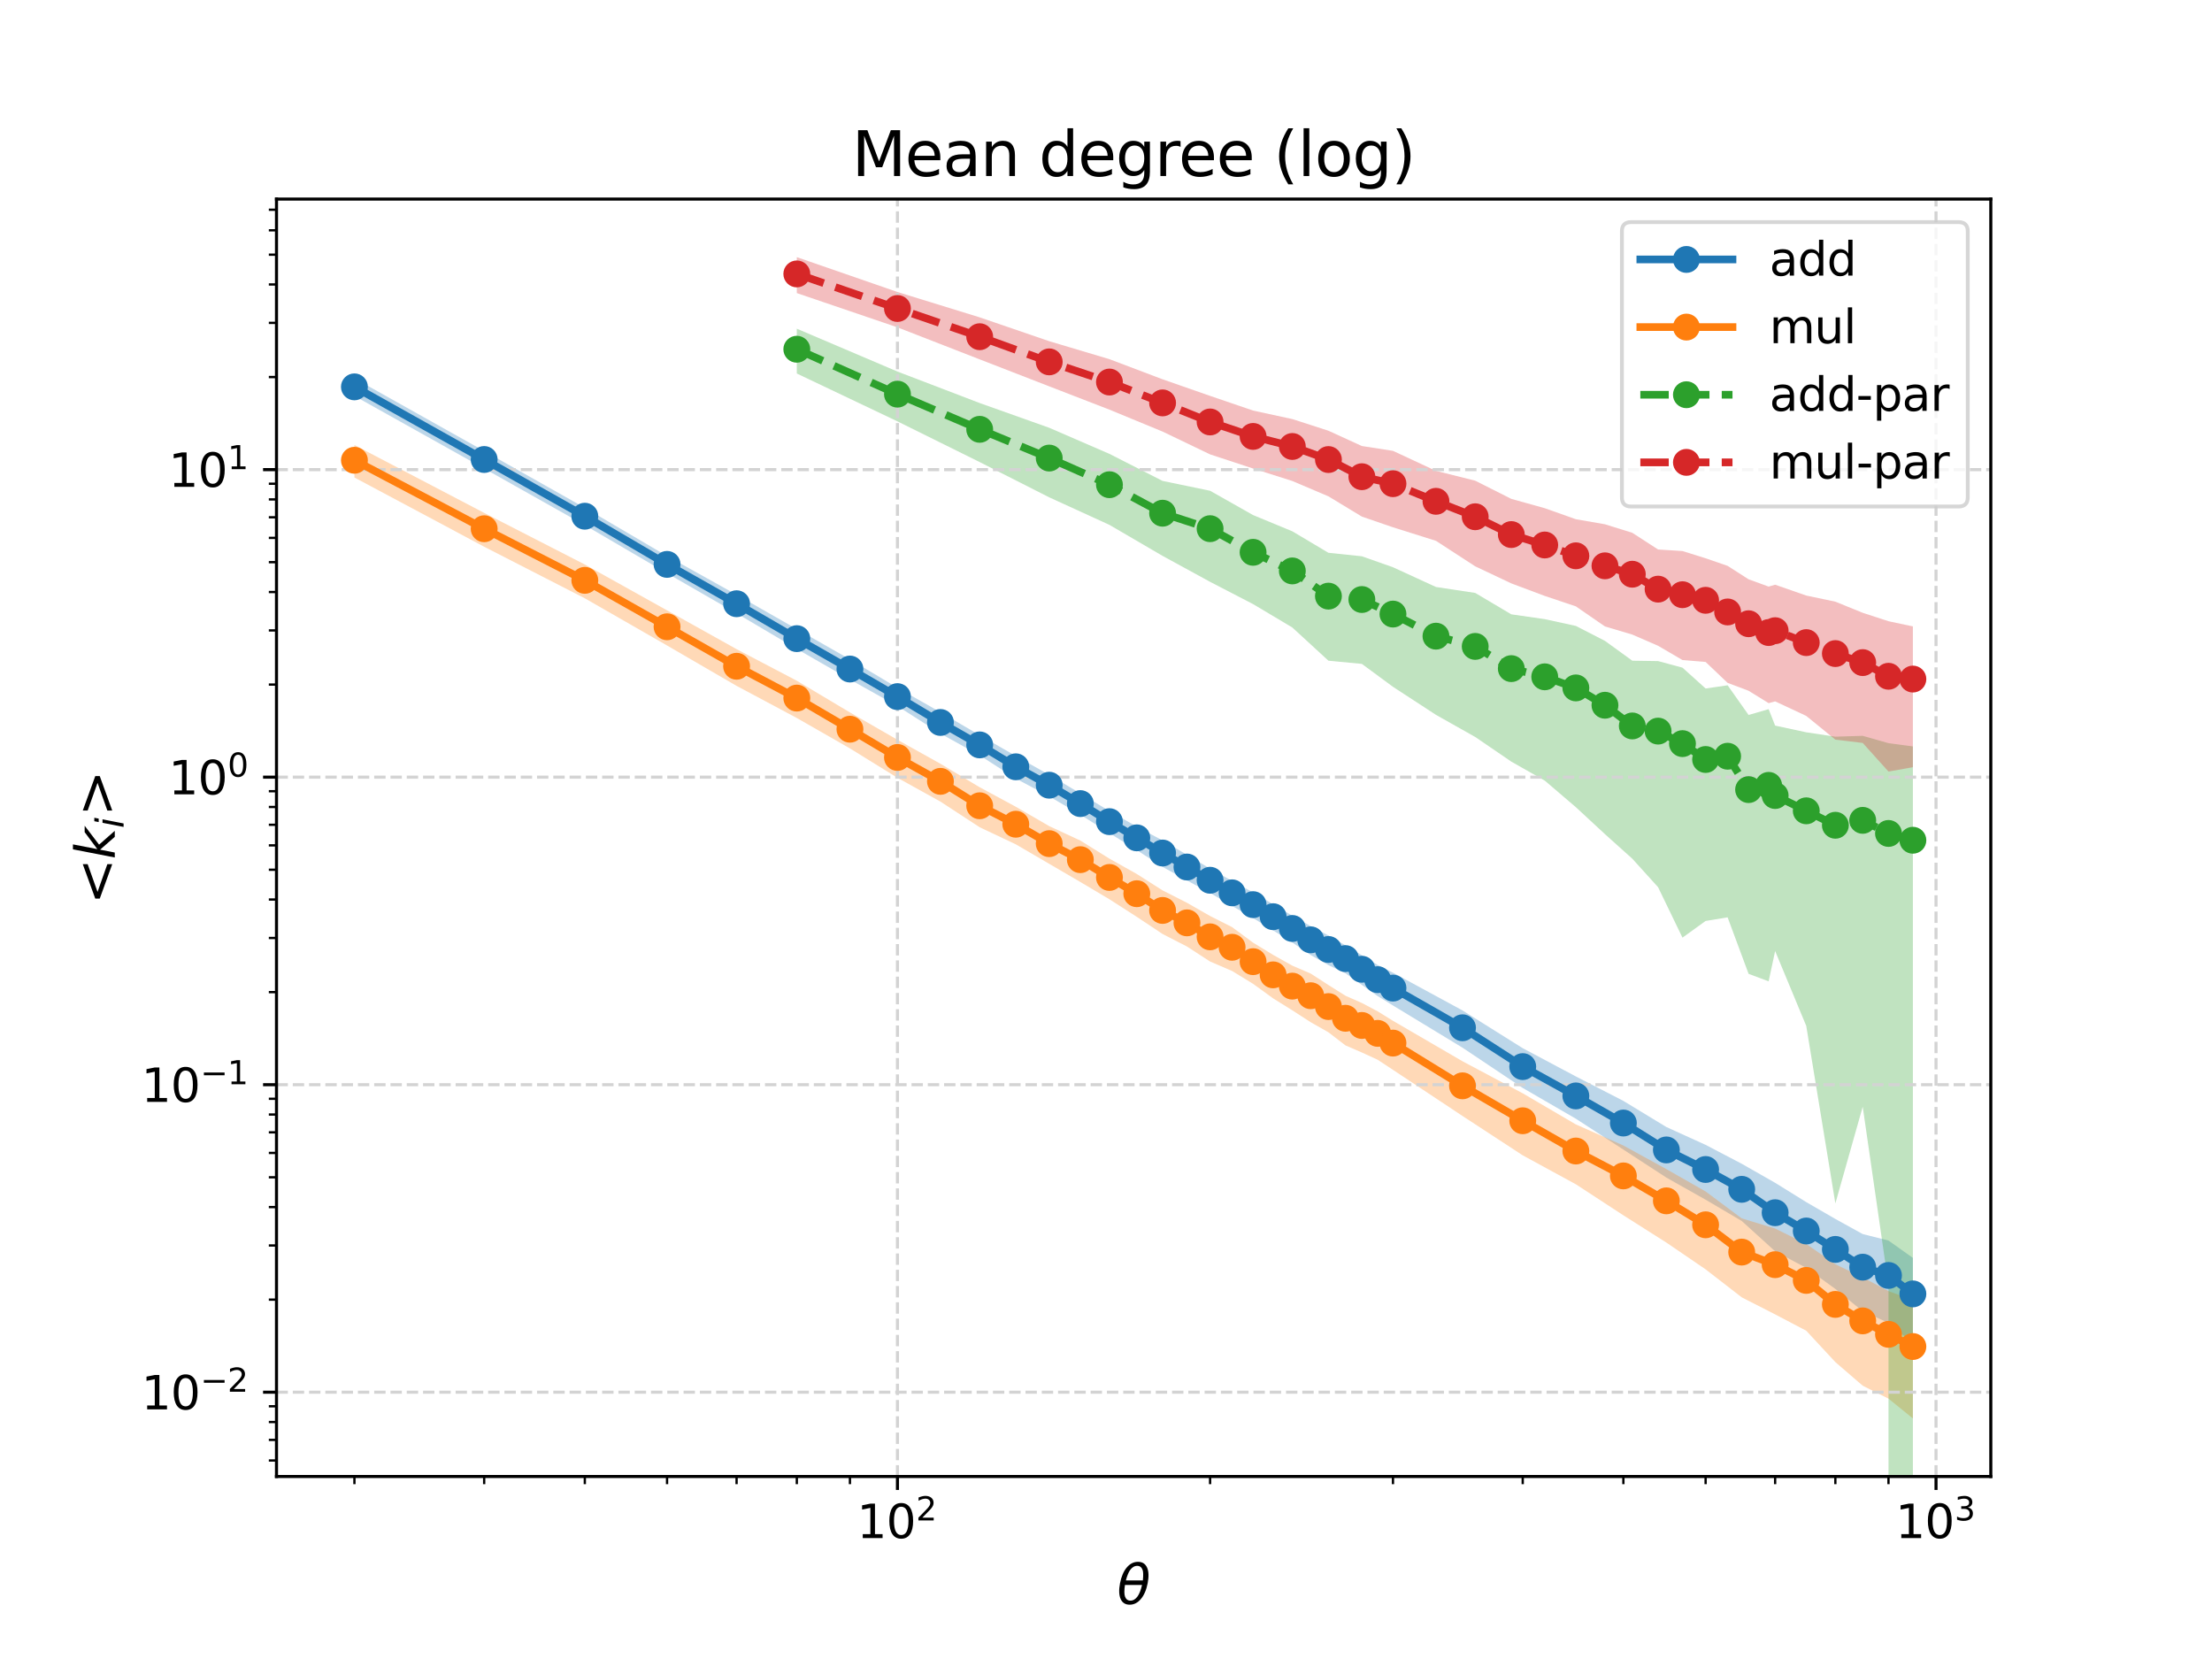 <?xml version="1.0" encoding="utf-8" standalone="no"?>
<!DOCTYPE svg PUBLIC "-//W3C//DTD SVG 1.1//EN"
  "http://www.w3.org/Graphics/SVG/1.1/DTD/svg11.dtd">
<svg xmlns:xlink="http://www.w3.org/1999/xlink" width="576pt" height="432pt" viewBox="0 0 576 432" xmlns="http://www.w3.org/2000/svg" version="1.1">
 <defs>
  <style type="text/css">*{stroke-linejoin: round; stroke-linecap: butt}</style>
 </defs>
 <g id="figure_1">
  <g id="patch_1">
   <path d="M 0 432 
L 576 432 
L 576 0 
L 0 0 
z
" style="fill: #ffffff"/>
  </g>
  <g id="axes_1">
   <g id="patch_2">
    <path d="M 72 384.48 
L 518.4 384.48 
L 518.4 51.84 
L 72 51.84 
z
" style="fill: #ffffff"/>
   </g>
   <g id="PolyCollection_1">
    <path d="M 92.291 98.519 
L 92.291 103.106 
L 126.079 122.003 
L 152.287 136.756 
L 173.701 149.278 
L 191.805 159.708 
L 207.489 168.981 
L 221.322 176.936 
L 233.697 183.86 
L 244.891 191.014 
L 255.11 196.693 
L 264.511 202.738 
L 273.215 207.372 
L 281.318 212.127 
L 288.898 216.942 
L 296.018 221.364 
L 302.732 225.726 
L 309.082 229.271 
L 315.106 232.514 
L 320.837 235.908 
L 326.3 239.062 
L 331.521 242.273 
L 336.52 245.428 
L 341.314 248.7 
L 345.921 251.318 
L 350.353 253.44 
L 354.625 256.47 
L 358.746 259.385 
L 362.728 261.825 
L 380.833 272.817 
L 396.516 283.299 
L 410.349 291.312 
L 422.724 299.347 
L 433.918 306.641 
L 444.137 312.399 
L 453.538 317.936 
L 462.242 325.834 
L 470.345 330.159 
L 477.925 335.634 
L 485.046 341.457 
L 491.759 344.464 
L 498.109 349.803 
L 498.109 327.553 
L 498.109 327.553 
L 491.759 323.034 
L 485.046 321.346 
L 477.925 317.413 
L 470.345 313.027 
L 462.242 308.001 
L 453.538 303.039 
L 444.137 298.12 
L 433.918 293.474 
L 422.724 286.671 
L 410.349 280.303 
L 396.516 272.948 
L 380.833 263.116 
L 362.728 253.285 
L 358.746 251.284 
L 354.625 248.74 
L 350.353 246.171 
L 345.921 243.592 
L 341.314 241.166 
L 336.52 238.46 
L 331.521 235.466 
L 326.3 232.389 
L 320.837 229.382 
L 315.106 226.204 
L 309.082 222.589 
L 302.732 218.86 
L 296.018 215.249 
L 288.898 211.21 
L 281.318 206.597 
L 273.215 201.781 
L 264.511 196.854 
L 255.11 191.444 
L 244.891 185.462 
L 233.697 179.102 
L 221.322 171.692 
L 207.489 163.817 
L 191.805 154.873 
L 173.701 144.796 
L 152.287 132.233 
L 126.079 117.449 
L 92.291 98.519 
z
" clip-path="url(#p95dd7c901a)" style="fill: #1f77b4; fill-opacity: 0.3"/>
   </g>
   <g id="PolyCollection_2">
    <path d="M 92.291 115.878 
L 92.291 124.345 
L 126.079 142.369 
L 152.287 155.797 
L 173.701 168.087 
L 191.805 178.603 
L 207.489 186.969 
L 221.322 194.884 
L 233.697 202.538 
L 244.891 208.739 
L 255.11 215.417 
L 264.511 219.862 
L 273.215 224.94 
L 281.318 229.668 
L 288.898 234.175 
L 296.018 238.743 
L 302.732 243.212 
L 309.082 246.47 
L 315.106 250.379 
L 320.837 252.845 
L 326.3 256.188 
L 331.521 259.973 
L 336.52 263.091 
L 341.314 266.189 
L 345.921 268.807 
L 350.353 272.218 
L 354.625 274.068 
L 358.746 275.96 
L 362.728 278.584 
L 380.833 290.598 
L 396.516 300.849 
L 410.349 308.385 
L 422.724 316.465 
L 433.918 323.564 
L 444.137 330.534 
L 453.538 337.821 
L 462.242 342.264 
L 470.345 346.522 
L 477.925 354.691 
L 485.046 360.833 
L 491.759 364.205 
L 498.109 369.36 
L 498.109 338.526 
L 498.109 338.526 
L 491.759 336.198 
L 485.046 332.641 
L 477.925 329.207 
L 470.345 323.917 
L 462.242 319.907 
L 453.538 317.261 
L 444.137 310.254 
L 433.918 304.433 
L 422.724 298.289 
L 410.349 292.793 
L 396.516 284.697 
L 380.833 276.35 
L 362.728 265.817 
L 358.746 263.353 
L 354.625 261.174 
L 350.353 259.286 
L 345.921 256.497 
L 341.314 253.52 
L 336.52 251.454 
L 331.521 248.651 
L 326.3 245.467 
L 320.837 241.424 
L 315.106 238.527 
L 309.082 235.081 
L 302.732 231.858 
L 296.018 227.586 
L 288.898 223.594 
L 281.318 218.878 
L 273.215 215.118 
L 264.511 210.075 
L 255.11 204.999 
L 244.891 198.881 
L 233.697 192.64 
L 221.322 185.517 
L 207.489 177.263 
L 191.805 169.036 
L 173.701 158.939 
L 152.287 146.997 
L 126.079 133.558 
L 92.291 115.878 
z
" clip-path="url(#p95dd7c901a)" style="fill: #ff7f0e; fill-opacity: 0.3"/>
   </g>
   <g id="PolyCollection_3">
    <path d="M 207.489 85.592 
L 207.489 97.263 
L 233.697 109.724 
L 255.11 120.325 
L 273.215 129.504 
L 288.898 136.678 
L 302.732 144.751 
L 315.106 151.509 
L 326.3 157.309 
L 336.52 163.401 
L 345.921 172.045 
L 354.625 172.875 
L 362.728 178.847 
L 373.922 186.144 
L 384.141 191.904 
L 393.542 198.325 
L 402.246 203.265 
L 410.349 210.188 
L 417.929 217.212 
L 425.05 223.606 
L 431.763 231.025 
L 438.113 244.161 
L 444.137 239.812 
L 449.868 238.874 
L 455.331 253.587 
L 460.552 255.54 
L 462.242 247.647 
L 470.345 267.149 
L 477.925 313.37 
L 485.046 288.19 
L 491.759 334.583 
L 498.109 80284.048 
L 498.109 194.364 
L 498.109 194.364 
L 491.759 193.517 
L 485.046 191.608 
L 477.925 191.829 
L 470.345 190.689 
L 462.242 188.947 
L 460.552 184.66 
L 455.331 186.178 
L 449.868 178.45 
L 444.137 179.284 
L 438.113 173.856 
L 431.763 172.145 
L 425.05 172.045 
L 417.929 166.885 
L 410.349 162.989 
L 402.246 161.222 
L 393.542 159.971 
L 384.141 154.397 
L 373.922 152.851 
L 362.728 147.708 
L 354.625 144.853 
L 345.921 143.946 
L 336.52 138.35 
L 326.3 134.125 
L 315.106 127.792 
L 302.732 125.23 
L 288.898 118.187 
L 273.215 111.39 
L 255.11 104.951 
L 233.697 96.752 
L 207.489 85.592 
z
" clip-path="url(#p95dd7c901a)" style="fill: #2ca02c; fill-opacity: 0.3"/>
   </g>
   <g id="PolyCollection_4">
    <path d="M 207.489 66.96 
L 207.489 76.319 
L 233.697 85.24 
L 255.11 93.578 
L 273.215 100.604 
L 288.898 106.673 
L 302.732 112.382 
L 315.106 118.321 
L 326.3 122.003 
L 336.52 125.251 
L 345.921 129.246 
L 354.625 134.521 
L 362.728 137.305 
L 373.922 140.831 
L 384.141 147.47 
L 393.542 151.915 
L 402.246 155.18 
L 410.349 157.895 
L 417.929 163.128 
L 425.05 165.244 
L 431.763 168.161 
L 438.113 171.877 
L 444.137 172.374 
L 449.868 177.818 
L 455.331 179.876 
L 460.552 183.101 
L 462.242 182.635 
L 470.345 186.425 
L 477.925 192.599 
L 485.046 193.461 
L 491.759 200.914 
L 498.109 199.777 
L 498.109 163.119 
L 498.109 163.119 
L 491.759 161.764 
L 485.046 159.571 
L 477.925 156.673 
L 470.345 155.079 
L 462.242 152.256 
L 460.552 152.748 
L 455.331 150.85 
L 449.868 147.351 
L 444.137 145.373 
L 438.113 143.487 
L 431.763 143.088 
L 425.05 138.74 
L 417.929 136.52 
L 410.349 135.205 
L 402.246 132.333 
L 393.542 129.908 
L 384.141 125.17 
L 373.922 122.611 
L 362.728 117.403 
L 354.625 116.143 
L 345.921 112.162 
L 336.52 109.124 
L 326.3 106.91 
L 315.106 103.088 
L 302.732 98.768 
L 288.898 93.527 
L 273.215 88.847 
L 255.11 82.637 
L 233.697 76.033 
L 207.489 66.96 
z
" clip-path="url(#p95dd7c901a)" style="fill: #d62728; fill-opacity: 0.3"/>
   </g>
   <g id="matplotlib.axis_1">
    <g id="xtick_1">
     <g id="line2d_1">
      <path d="M 233.697 384.48 
L 233.697 51.84 
" clip-path="url(#p95dd7c901a)" style="fill: none; stroke-dasharray: 2.96,1.28; stroke-dashoffset: 0; stroke: #d3d3d3; stroke-width: 0.8"/>
     </g>
     <g id="line2d_2">
      <defs>
       <path id="mcdf64cf38f" d="M 0 0 
L 0 3.5 
" style="stroke: #000000; stroke-width: 0.8"/>
      </defs>
      <g>
       <use xlink:href="#mcdf64cf38f" x="233.697" y="384.48" style="stroke: #000000; stroke-width: 0.8"/>
      </g>
     </g>
     <g id="text_1">
      <!-- $\mathdefault{10^{2}}$ -->
      <g transform="translate(223.137 400.598) scale(0.12 -0.12)">
       <defs>
        <path id="DejaVuSans-31" d="M 794 531 
L 1825 531 
L 1825 4091 
L 703 3866 
L 703 4441 
L 1819 4666 
L 2450 4666 
L 2450 531 
L 3481 531 
L 3481 0 
L 794 0 
L 794 531 
z
" transform="scale(0.016)"/>
        <path id="DejaVuSans-30" d="M 2034 4250 
Q 1547 4250 1301 3770 
Q 1056 3291 1056 2328 
Q 1056 1369 1301 889 
Q 1547 409 2034 409 
Q 2525 409 2770 889 
Q 3016 1369 3016 2328 
Q 3016 3291 2770 3770 
Q 2525 4250 2034 4250 
z
M 2034 4750 
Q 2819 4750 3233 4129 
Q 3647 3509 3647 2328 
Q 3647 1150 3233 529 
Q 2819 -91 2034 -91 
Q 1250 -91 836 529 
Q 422 1150 422 2328 
Q 422 3509 836 4129 
Q 1250 4750 2034 4750 
z
" transform="scale(0.016)"/>
        <path id="DejaVuSans-32" d="M 1228 531 
L 3431 531 
L 3431 0 
L 469 0 
L 469 531 
Q 828 903 1448 1529 
Q 2069 2156 2228 2338 
Q 2531 2678 2651 2914 
Q 2772 3150 2772 3378 
Q 2772 3750 2511 3984 
Q 2250 4219 1831 4219 
Q 1534 4219 1204 4116 
Q 875 4013 500 3803 
L 500 4441 
Q 881 4594 1212 4672 
Q 1544 4750 1819 4750 
Q 2544 4750 2975 4387 
Q 3406 4025 3406 3419 
Q 3406 3131 3298 2873 
Q 3191 2616 2906 2266 
Q 2828 2175 2409 1742 
Q 1991 1309 1228 531 
z
" transform="scale(0.016)"/>
       </defs>
       <use xlink:href="#DejaVuSans-31" transform="translate(0 0.766)"/>
       <use xlink:href="#DejaVuSans-30" transform="translate(63.623 0.766)"/>
       <use xlink:href="#DejaVuSans-32" transform="translate(128.203 39.047) scale(0.7)"/>
      </g>
     </g>
    </g>
    <g id="xtick_2">
     <g id="line2d_3">
      <path d="M 504.133 384.48 
L 504.133 51.84 
" clip-path="url(#p95dd7c901a)" style="fill: none; stroke-dasharray: 2.96,1.28; stroke-dashoffset: 0; stroke: #d3d3d3; stroke-width: 0.8"/>
     </g>
     <g id="line2d_4">
      <g>
       <use xlink:href="#mcdf64cf38f" x="504.133" y="384.48" style="stroke: #000000; stroke-width: 0.8"/>
      </g>
     </g>
     <g id="text_2">
      <!-- $\mathdefault{10^{3}}$ -->
      <g transform="translate(493.573 400.598) scale(0.12 -0.12)">
       <defs>
        <path id="DejaVuSans-33" d="M 2597 2516 
Q 3050 2419 3304 2112 
Q 3559 1806 3559 1356 
Q 3559 666 3084 287 
Q 2609 -91 1734 -91 
Q 1441 -91 1130 -33 
Q 819 25 488 141 
L 488 750 
Q 750 597 1062 519 
Q 1375 441 1716 441 
Q 2309 441 2620 675 
Q 2931 909 2931 1356 
Q 2931 1769 2642 2001 
Q 2353 2234 1838 2234 
L 1294 2234 
L 1294 2753 
L 1863 2753 
Q 2328 2753 2575 2939 
Q 2822 3125 2822 3475 
Q 2822 3834 2567 4026 
Q 2313 4219 1838 4219 
Q 1578 4219 1281 4162 
Q 984 4106 628 3988 
L 628 4550 
Q 988 4650 1302 4700 
Q 1616 4750 1894 4750 
Q 2613 4750 3031 4423 
Q 3450 4097 3450 3541 
Q 3450 3153 3228 2886 
Q 3006 2619 2597 2516 
z
" transform="scale(0.016)"/>
       </defs>
       <use xlink:href="#DejaVuSans-31" transform="translate(0 0.766)"/>
       <use xlink:href="#DejaVuSans-30" transform="translate(63.623 0.766)"/>
       <use xlink:href="#DejaVuSans-33" transform="translate(128.203 39.047) scale(0.7)"/>
      </g>
     </g>
    </g>
    <g id="xtick_3">
     <g id="line2d_5">
      <defs>
       <path id="maf47e72aec" d="M 0 0 
L 0 2 
" style="stroke: #000000; stroke-width: 0.6"/>
      </defs>
      <g>
       <use xlink:href="#maf47e72aec" x="92.291" y="384.48" style="stroke: #000000; stroke-width: 0.6"/>
      </g>
     </g>
    </g>
    <g id="xtick_4">
     <g id="line2d_6">
      <g>
       <use xlink:href="#maf47e72aec" x="126.079" y="384.48" style="stroke: #000000; stroke-width: 0.6"/>
      </g>
     </g>
    </g>
    <g id="xtick_5">
     <g id="line2d_7">
      <g>
       <use xlink:href="#maf47e72aec" x="152.287" y="384.48" style="stroke: #000000; stroke-width: 0.6"/>
      </g>
     </g>
    </g>
    <g id="xtick_6">
     <g id="line2d_8">
      <g>
       <use xlink:href="#maf47e72aec" x="173.701" y="384.48" style="stroke: #000000; stroke-width: 0.6"/>
      </g>
     </g>
    </g>
    <g id="xtick_7">
     <g id="line2d_9">
      <g>
       <use xlink:href="#maf47e72aec" x="191.805" y="384.48" style="stroke: #000000; stroke-width: 0.6"/>
      </g>
     </g>
    </g>
    <g id="xtick_8">
     <g id="line2d_10">
      <g>
       <use xlink:href="#maf47e72aec" x="207.489" y="384.48" style="stroke: #000000; stroke-width: 0.6"/>
      </g>
     </g>
    </g>
    <g id="xtick_9">
     <g id="line2d_11">
      <g>
       <use xlink:href="#maf47e72aec" x="221.322" y="384.48" style="stroke: #000000; stroke-width: 0.6"/>
      </g>
     </g>
    </g>
    <g id="xtick_10">
     <g id="line2d_12">
      <g>
       <use xlink:href="#maf47e72aec" x="315.106" y="384.48" style="stroke: #000000; stroke-width: 0.6"/>
      </g>
     </g>
    </g>
    <g id="xtick_11">
     <g id="line2d_13">
      <g>
       <use xlink:href="#maf47e72aec" x="362.728" y="384.48" style="stroke: #000000; stroke-width: 0.6"/>
      </g>
     </g>
    </g>
    <g id="xtick_12">
     <g id="line2d_14">
      <g>
       <use xlink:href="#maf47e72aec" x="396.516" y="384.48" style="stroke: #000000; stroke-width: 0.6"/>
      </g>
     </g>
    </g>
    <g id="xtick_13">
     <g id="line2d_15">
      <g>
       <use xlink:href="#maf47e72aec" x="422.724" y="384.48" style="stroke: #000000; stroke-width: 0.6"/>
      </g>
     </g>
    </g>
    <g id="xtick_14">
     <g id="line2d_16">
      <g>
       <use xlink:href="#maf47e72aec" x="444.137" y="384.48" style="stroke: #000000; stroke-width: 0.6"/>
      </g>
     </g>
    </g>
    <g id="xtick_15">
     <g id="line2d_17">
      <g>
       <use xlink:href="#maf47e72aec" x="462.242" y="384.48" style="stroke: #000000; stroke-width: 0.6"/>
      </g>
     </g>
    </g>
    <g id="xtick_16">
     <g id="line2d_18">
      <g>
       <use xlink:href="#maf47e72aec" x="477.925" y="384.48" style="stroke: #000000; stroke-width: 0.6"/>
      </g>
     </g>
    </g>
    <g id="xtick_17">
     <g id="line2d_19">
      <g>
       <use xlink:href="#maf47e72aec" x="491.759" y="384.48" style="stroke: #000000; stroke-width: 0.6"/>
      </g>
     </g>
    </g>
    <g id="text_3">
     <!-- $\theta$ -->
     <g transform="translate(290.86 417.732) scale(0.14 -0.14)">
      <defs>
       <path id="DejaVuSans-Oblique-3b8" d="M 2913 2219 
L 925 2219 
Q 791 1284 928 888 
Q 1100 400 1566 400 
Q 2034 400 2391 891 
Q 2703 1322 2913 2219 
z
M 3009 2750 
Q 3094 3638 2984 3950 
Q 2813 4444 2353 4444 
Q 1875 4444 1525 3956 
Q 1250 3563 1034 2750 
L 3009 2750 
z
M 2444 4913 
Q 3194 4913 3494 4250 
Q 3794 3591 3566 2422 
Q 3341 1256 2781 594 
Q 2225 -72 1475 -72 
Q 722 -72 425 594 
Q 128 1256 353 2422 
Q 581 3591 1134 4250 
Q 1691 4913 2444 4913 
z
" transform="scale(0.016)"/>
      </defs>
      <use xlink:href="#DejaVuSans-Oblique-3b8" transform="translate(0 0.234)"/>
     </g>
    </g>
   </g>
   <g id="matplotlib.axis_2">
    <g id="ytick_1">
     <g id="line2d_20">
      <path d="M 72 362.533 
L 518.4 362.533 
" clip-path="url(#p95dd7c901a)" style="fill: none; stroke-dasharray: 2.96,1.28; stroke-dashoffset: 0; stroke: #d3d3d3; stroke-width: 0.8"/>
     </g>
     <g id="line2d_21">
      <defs>
       <path id="m205222f7ae" d="M 0 0 
L -3.5 0 
" style="stroke: #000000; stroke-width: 0.8"/>
      </defs>
      <g>
       <use xlink:href="#m205222f7ae" x="72" y="362.533" style="stroke: #000000; stroke-width: 0.8"/>
      </g>
     </g>
     <g id="text_4">
      <!-- $\mathdefault{10^{-2}}$ -->
      <g transform="translate(36.8 367.092) scale(0.12 -0.12)">
       <defs>
        <path id="DejaVuSans-2212" d="M 678 2272 
L 4684 2272 
L 4684 1741 
L 678 1741 
L 678 2272 
z
" transform="scale(0.016)"/>
       </defs>
       <use xlink:href="#DejaVuSans-31" transform="translate(0 0.766)"/>
       <use xlink:href="#DejaVuSans-30" transform="translate(63.623 0.766)"/>
       <use xlink:href="#DejaVuSans-2212" transform="translate(128.203 39.047) scale(0.7)"/>
       <use xlink:href="#DejaVuSans-32" transform="translate(186.855 39.047) scale(0.7)"/>
      </g>
     </g>
    </g>
    <g id="ytick_2">
     <g id="line2d_22">
      <path d="M 72 282.451 
L 518.4 282.451 
" clip-path="url(#p95dd7c901a)" style="fill: none; stroke-dasharray: 2.96,1.28; stroke-dashoffset: 0; stroke: #d3d3d3; stroke-width: 0.8"/>
     </g>
     <g id="line2d_23">
      <g>
       <use xlink:href="#m205222f7ae" x="72" y="282.451" style="stroke: #000000; stroke-width: 0.8"/>
      </g>
     </g>
     <g id="text_5">
      <!-- $\mathdefault{10^{-1}}$ -->
      <g transform="translate(36.8 287.01) scale(0.12 -0.12)">
       <use xlink:href="#DejaVuSans-31" transform="translate(0 0.684)"/>
       <use xlink:href="#DejaVuSans-30" transform="translate(63.623 0.684)"/>
       <use xlink:href="#DejaVuSans-2212" transform="translate(128.203 38.966) scale(0.7)"/>
       <use xlink:href="#DejaVuSans-31" transform="translate(186.855 38.966) scale(0.7)"/>
      </g>
     </g>
    </g>
    <g id="ytick_3">
     <g id="line2d_24">
      <path d="M 72 202.37 
L 518.4 202.37 
" clip-path="url(#p95dd7c901a)" style="fill: none; stroke-dasharray: 2.96,1.28; stroke-dashoffset: 0; stroke: #d3d3d3; stroke-width: 0.8"/>
     </g>
     <g id="line2d_25">
      <g>
       <use xlink:href="#m205222f7ae" x="72" y="202.37" style="stroke: #000000; stroke-width: 0.8"/>
      </g>
     </g>
     <g id="text_6">
      <!-- $\mathdefault{10^{0}}$ -->
      <g transform="translate(43.88 206.929) scale(0.12 -0.12)">
       <use xlink:href="#DejaVuSans-31" transform="translate(0 0.766)"/>
       <use xlink:href="#DejaVuSans-30" transform="translate(63.623 0.766)"/>
       <use xlink:href="#DejaVuSans-30" transform="translate(128.203 39.047) scale(0.7)"/>
      </g>
     </g>
    </g>
    <g id="ytick_4">
     <g id="line2d_26">
      <path d="M 72 122.288 
L 518.4 122.288 
" clip-path="url(#p95dd7c901a)" style="fill: none; stroke-dasharray: 2.96,1.28; stroke-dashoffset: 0; stroke: #d3d3d3; stroke-width: 0.8"/>
     </g>
     <g id="line2d_27">
      <g>
       <use xlink:href="#m205222f7ae" x="72" y="122.288" style="stroke: #000000; stroke-width: 0.8"/>
      </g>
     </g>
     <g id="text_7">
      <!-- $\mathdefault{10^{1}}$ -->
      <g transform="translate(43.88 126.847) scale(0.12 -0.12)">
       <use xlink:href="#DejaVuSans-31" transform="translate(0 0.684)"/>
       <use xlink:href="#DejaVuSans-30" transform="translate(63.623 0.684)"/>
       <use xlink:href="#DejaVuSans-31" transform="translate(128.203 38.966) scale(0.7)"/>
      </g>
     </g>
    </g>
    <g id="ytick_5">
     <g id="line2d_28">
      <defs>
       <path id="m54f99a3ff3" d="M 0 0 
L -2 0 
" style="stroke: #000000; stroke-width: 0.6"/>
      </defs>
      <g>
       <use xlink:href="#m54f99a3ff3" x="72" y="380.299" style="stroke: #000000; stroke-width: 0.6"/>
      </g>
     </g>
    </g>
    <g id="ytick_6">
     <g id="line2d_29">
      <g>
       <use xlink:href="#m54f99a3ff3" x="72" y="374.938" style="stroke: #000000; stroke-width: 0.6"/>
      </g>
     </g>
    </g>
    <g id="ytick_7">
     <g id="line2d_30">
      <g>
       <use xlink:href="#m54f99a3ff3" x="72" y="370.294" style="stroke: #000000; stroke-width: 0.6"/>
      </g>
     </g>
    </g>
    <g id="ytick_8">
     <g id="line2d_31">
      <g>
       <use xlink:href="#m54f99a3ff3" x="72" y="366.197" style="stroke: #000000; stroke-width: 0.6"/>
      </g>
     </g>
    </g>
    <g id="ytick_9">
     <g id="line2d_32">
      <g>
       <use xlink:href="#m54f99a3ff3" x="72" y="338.426" style="stroke: #000000; stroke-width: 0.6"/>
      </g>
     </g>
    </g>
    <g id="ytick_10">
     <g id="line2d_33">
      <g>
       <use xlink:href="#m54f99a3ff3" x="72" y="324.324" style="stroke: #000000; stroke-width: 0.6"/>
      </g>
     </g>
    </g>
    <g id="ytick_11">
     <g id="line2d_34">
      <g>
       <use xlink:href="#m54f99a3ff3" x="72" y="314.319" style="stroke: #000000; stroke-width: 0.6"/>
      </g>
     </g>
    </g>
    <g id="ytick_12">
     <g id="line2d_35">
      <g>
       <use xlink:href="#m54f99a3ff3" x="72" y="306.558" style="stroke: #000000; stroke-width: 0.6"/>
      </g>
     </g>
    </g>
    <g id="ytick_13">
     <g id="line2d_36">
      <g>
       <use xlink:href="#m54f99a3ff3" x="72" y="300.217" style="stroke: #000000; stroke-width: 0.6"/>
      </g>
     </g>
    </g>
    <g id="ytick_14">
     <g id="line2d_37">
      <g>
       <use xlink:href="#m54f99a3ff3" x="72" y="294.856" style="stroke: #000000; stroke-width: 0.6"/>
      </g>
     </g>
    </g>
    <g id="ytick_15">
     <g id="line2d_38">
      <g>
       <use xlink:href="#m54f99a3ff3" x="72" y="290.212" style="stroke: #000000; stroke-width: 0.6"/>
      </g>
     </g>
    </g>
    <g id="ytick_16">
     <g id="line2d_39">
      <g>
       <use xlink:href="#m54f99a3ff3" x="72" y="286.116" style="stroke: #000000; stroke-width: 0.6"/>
      </g>
     </g>
    </g>
    <g id="ytick_17">
     <g id="line2d_40">
      <g>
       <use xlink:href="#m54f99a3ff3" x="72" y="258.344" style="stroke: #000000; stroke-width: 0.6"/>
      </g>
     </g>
    </g>
    <g id="ytick_18">
     <g id="line2d_41">
      <g>
       <use xlink:href="#m54f99a3ff3" x="72" y="244.243" style="stroke: #000000; stroke-width: 0.6"/>
      </g>
     </g>
    </g>
    <g id="ytick_19">
     <g id="line2d_42">
      <g>
       <use xlink:href="#m54f99a3ff3" x="72" y="234.237" style="stroke: #000000; stroke-width: 0.6"/>
      </g>
     </g>
    </g>
    <g id="ytick_20">
     <g id="line2d_43">
      <g>
       <use xlink:href="#m54f99a3ff3" x="72" y="226.477" style="stroke: #000000; stroke-width: 0.6"/>
      </g>
     </g>
    </g>
    <g id="ytick_21">
     <g id="line2d_44">
      <g>
       <use xlink:href="#m54f99a3ff3" x="72" y="220.136" style="stroke: #000000; stroke-width: 0.6"/>
      </g>
     </g>
    </g>
    <g id="ytick_22">
     <g id="line2d_45">
      <g>
       <use xlink:href="#m54f99a3ff3" x="72" y="214.774" style="stroke: #000000; stroke-width: 0.6"/>
      </g>
     </g>
    </g>
    <g id="ytick_23">
     <g id="line2d_46">
      <g>
       <use xlink:href="#m54f99a3ff3" x="72" y="210.13" style="stroke: #000000; stroke-width: 0.6"/>
      </g>
     </g>
    </g>
    <g id="ytick_24">
     <g id="line2d_47">
      <g>
       <use xlink:href="#m54f99a3ff3" x="72" y="206.034" style="stroke: #000000; stroke-width: 0.6"/>
      </g>
     </g>
    </g>
    <g id="ytick_25">
     <g id="line2d_48">
      <g>
       <use xlink:href="#m54f99a3ff3" x="72" y="178.263" style="stroke: #000000; stroke-width: 0.6"/>
      </g>
     </g>
    </g>
    <g id="ytick_26">
     <g id="line2d_49">
      <g>
       <use xlink:href="#m54f99a3ff3" x="72" y="164.161" style="stroke: #000000; stroke-width: 0.6"/>
      </g>
     </g>
    </g>
    <g id="ytick_27">
     <g id="line2d_50">
      <g>
       <use xlink:href="#m54f99a3ff3" x="72" y="154.156" style="stroke: #000000; stroke-width: 0.6"/>
      </g>
     </g>
    </g>
    <g id="ytick_28">
     <g id="line2d_51">
      <g>
       <use xlink:href="#m54f99a3ff3" x="72" y="146.395" style="stroke: #000000; stroke-width: 0.6"/>
      </g>
     </g>
    </g>
    <g id="ytick_29">
     <g id="line2d_52">
      <g>
       <use xlink:href="#m54f99a3ff3" x="72" y="140.054" style="stroke: #000000; stroke-width: 0.6"/>
      </g>
     </g>
    </g>
    <g id="ytick_30">
     <g id="line2d_53">
      <g>
       <use xlink:href="#m54f99a3ff3" x="72" y="134.693" style="stroke: #000000; stroke-width: 0.6"/>
      </g>
     </g>
    </g>
    <g id="ytick_31">
     <g id="line2d_54">
      <g>
       <use xlink:href="#m54f99a3ff3" x="72" y="130.049" style="stroke: #000000; stroke-width: 0.6"/>
      </g>
     </g>
    </g>
    <g id="ytick_32">
     <g id="line2d_55">
      <g>
       <use xlink:href="#m54f99a3ff3" x="72" y="125.952" style="stroke: #000000; stroke-width: 0.6"/>
      </g>
     </g>
    </g>
    <g id="ytick_33">
     <g id="line2d_56">
      <g>
       <use xlink:href="#m54f99a3ff3" x="72" y="98.181" style="stroke: #000000; stroke-width: 0.6"/>
      </g>
     </g>
    </g>
    <g id="ytick_34">
     <g id="line2d_57">
      <g>
       <use xlink:href="#m54f99a3ff3" x="72" y="84.079" style="stroke: #000000; stroke-width: 0.6"/>
      </g>
     </g>
    </g>
    <g id="ytick_35">
     <g id="line2d_58">
      <g>
       <use xlink:href="#m54f99a3ff3" x="72" y="74.074" style="stroke: #000000; stroke-width: 0.6"/>
      </g>
     </g>
    </g>
    <g id="ytick_36">
     <g id="line2d_59">
      <g>
       <use xlink:href="#m54f99a3ff3" x="72" y="66.313" style="stroke: #000000; stroke-width: 0.6"/>
      </g>
     </g>
    </g>
    <g id="ytick_37">
     <g id="line2d_60">
      <g>
       <use xlink:href="#m54f99a3ff3" x="72" y="59.972" style="stroke: #000000; stroke-width: 0.6"/>
      </g>
     </g>
    </g>
    <g id="ytick_38">
     <g id="line2d_61">
      <g>
       <use xlink:href="#m54f99a3ff3" x="72" y="54.611" style="stroke: #000000; stroke-width: 0.6"/>
      </g>
     </g>
    </g>
    <g id="text_8">
     <!-- &lt;$k_i$&gt; -->
     <g transform="translate(29.888 235.52) rotate(-90) scale(0.14 -0.14)">
      <defs>
       <path id="DejaVuSans-3c" d="M 4684 3150 
L 1459 2003 
L 4684 863 
L 4684 294 
L 678 1747 
L 678 2266 
L 4684 3719 
L 4684 3150 
z
" transform="scale(0.016)"/>
       <path id="DejaVuSans-Oblique-6b" d="M 1172 4863 
L 1747 4863 
L 1197 2028 
L 3169 3500 
L 3916 3500 
L 1716 1825 
L 3322 0 
L 2625 0 
L 1131 1709 
L 800 0 
L 225 0 
L 1172 4863 
z
" transform="scale(0.016)"/>
       <path id="DejaVuSans-Oblique-69" d="M 1172 4863 
L 1747 4863 
L 1606 4134 
L 1031 4134 
L 1172 4863 
z
M 909 3500 
L 1484 3500 
L 800 0 
L 225 0 
L 909 3500 
z
" transform="scale(0.016)"/>
       <path id="DejaVuSans-3e" d="M 678 3150 
L 678 3719 
L 4684 2266 
L 4684 1747 
L 678 294 
L 678 863 
L 3897 2003 
L 678 3150 
z
" transform="scale(0.016)"/>
      </defs>
      <use xlink:href="#DejaVuSans-3c" transform="translate(0 0.016)"/>
      <use xlink:href="#DejaVuSans-Oblique-6b" transform="translate(83.789 0.016)"/>
      <use xlink:href="#DejaVuSans-Oblique-69" transform="translate(141.699 -16.391) scale(0.7)"/>
      <use xlink:href="#DejaVuSans-3e" transform="translate(163.882 0.016)"/>
     </g>
    </g>
   </g>
   <g id="line2d_62">
    <path d="M 92.291 100.737 
L 126.079 119.652 
L 152.287 134.421 
L 173.701 146.965 
L 191.805 157.207 
L 207.489 166.303 
L 221.322 174.215 
L 233.697 181.399 
L 244.891 188.128 
L 255.11 193.97 
L 264.511 199.672 
L 273.215 204.464 
L 281.318 209.252 
L 288.898 213.958 
L 296.018 218.173 
L 302.732 222.124 
L 309.082 225.77 
L 315.106 229.216 
L 320.837 232.492 
L 326.3 235.565 
L 331.521 238.703 
L 336.52 241.77 
L 341.314 244.73 
L 345.921 247.241 
L 350.353 249.616 
L 354.625 252.391 
L 358.746 255.099 
L 362.728 257.294 
L 380.833 267.629 
L 396.516 277.74 
L 410.349 285.374 
L 422.724 292.435 
L 433.918 299.438 
L 444.137 304.532 
L 453.538 309.696 
L 462.242 315.787 
L 470.345 320.549 
L 477.925 325.344 
L 485.046 329.967 
L 491.759 332.124 
L 498.109 336.928 
" clip-path="url(#p95dd7c901a)" style="fill: none; stroke: #1f77b4; stroke-width: 2; stroke-linecap: square"/>
    <defs>
     <path id="mc79ec80f7f" d="M 0 3 
C 0.796 3 1.559 2.684 2.121 2.121 
C 2.684 1.559 3 0.796 3 0 
C 3 -0.796 2.684 -1.559 2.121 -2.121 
C 1.559 -2.684 0.796 -3 0 -3 
C -0.796 -3 -1.559 -2.684 -2.121 -2.121 
C -2.684 -1.559 -3 -0.796 -3 0 
C -3 0.796 -2.684 1.559 -2.121 2.121 
C -1.559 2.684 -0.796 3 0 3 
z
" style="stroke: #1f77b4"/>
    </defs>
    <g clip-path="url(#p95dd7c901a)">
     <use xlink:href="#mc79ec80f7f" x="92.291" y="100.737" style="fill: #1f77b4; stroke: #1f77b4"/>
     <use xlink:href="#mc79ec80f7f" x="126.079" y="119.652" style="fill: #1f77b4; stroke: #1f77b4"/>
     <use xlink:href="#mc79ec80f7f" x="152.287" y="134.421" style="fill: #1f77b4; stroke: #1f77b4"/>
     <use xlink:href="#mc79ec80f7f" x="173.701" y="146.965" style="fill: #1f77b4; stroke: #1f77b4"/>
     <use xlink:href="#mc79ec80f7f" x="191.805" y="157.207" style="fill: #1f77b4; stroke: #1f77b4"/>
     <use xlink:href="#mc79ec80f7f" x="207.489" y="166.303" style="fill: #1f77b4; stroke: #1f77b4"/>
     <use xlink:href="#mc79ec80f7f" x="221.322" y="174.215" style="fill: #1f77b4; stroke: #1f77b4"/>
     <use xlink:href="#mc79ec80f7f" x="233.697" y="181.399" style="fill: #1f77b4; stroke: #1f77b4"/>
     <use xlink:href="#mc79ec80f7f" x="244.891" y="188.128" style="fill: #1f77b4; stroke: #1f77b4"/>
     <use xlink:href="#mc79ec80f7f" x="255.11" y="193.97" style="fill: #1f77b4; stroke: #1f77b4"/>
     <use xlink:href="#mc79ec80f7f" x="264.511" y="199.672" style="fill: #1f77b4; stroke: #1f77b4"/>
     <use xlink:href="#mc79ec80f7f" x="273.215" y="204.464" style="fill: #1f77b4; stroke: #1f77b4"/>
     <use xlink:href="#mc79ec80f7f" x="281.318" y="209.252" style="fill: #1f77b4; stroke: #1f77b4"/>
     <use xlink:href="#mc79ec80f7f" x="288.898" y="213.958" style="fill: #1f77b4; stroke: #1f77b4"/>
     <use xlink:href="#mc79ec80f7f" x="296.018" y="218.173" style="fill: #1f77b4; stroke: #1f77b4"/>
     <use xlink:href="#mc79ec80f7f" x="302.732" y="222.124" style="fill: #1f77b4; stroke: #1f77b4"/>
     <use xlink:href="#mc79ec80f7f" x="309.082" y="225.77" style="fill: #1f77b4; stroke: #1f77b4"/>
     <use xlink:href="#mc79ec80f7f" x="315.106" y="229.216" style="fill: #1f77b4; stroke: #1f77b4"/>
     <use xlink:href="#mc79ec80f7f" x="320.837" y="232.492" style="fill: #1f77b4; stroke: #1f77b4"/>
     <use xlink:href="#mc79ec80f7f" x="326.3" y="235.565" style="fill: #1f77b4; stroke: #1f77b4"/>
     <use xlink:href="#mc79ec80f7f" x="331.521" y="238.703" style="fill: #1f77b4; stroke: #1f77b4"/>
     <use xlink:href="#mc79ec80f7f" x="336.52" y="241.77" style="fill: #1f77b4; stroke: #1f77b4"/>
     <use xlink:href="#mc79ec80f7f" x="341.314" y="244.73" style="fill: #1f77b4; stroke: #1f77b4"/>
     <use xlink:href="#mc79ec80f7f" x="345.921" y="247.241" style="fill: #1f77b4; stroke: #1f77b4"/>
     <use xlink:href="#mc79ec80f7f" x="350.353" y="249.616" style="fill: #1f77b4; stroke: #1f77b4"/>
     <use xlink:href="#mc79ec80f7f" x="354.625" y="252.391" style="fill: #1f77b4; stroke: #1f77b4"/>
     <use xlink:href="#mc79ec80f7f" x="358.746" y="255.099" style="fill: #1f77b4; stroke: #1f77b4"/>
     <use xlink:href="#mc79ec80f7f" x="362.728" y="257.294" style="fill: #1f77b4; stroke: #1f77b4"/>
     <use xlink:href="#mc79ec80f7f" x="380.833" y="267.629" style="fill: #1f77b4; stroke: #1f77b4"/>
     <use xlink:href="#mc79ec80f7f" x="396.516" y="277.74" style="fill: #1f77b4; stroke: #1f77b4"/>
     <use xlink:href="#mc79ec80f7f" x="410.349" y="285.374" style="fill: #1f77b4; stroke: #1f77b4"/>
     <use xlink:href="#mc79ec80f7f" x="422.724" y="292.435" style="fill: #1f77b4; stroke: #1f77b4"/>
     <use xlink:href="#mc79ec80f7f" x="433.918" y="299.438" style="fill: #1f77b4; stroke: #1f77b4"/>
     <use xlink:href="#mc79ec80f7f" x="444.137" y="304.532" style="fill: #1f77b4; stroke: #1f77b4"/>
     <use xlink:href="#mc79ec80f7f" x="453.538" y="309.696" style="fill: #1f77b4; stroke: #1f77b4"/>
     <use xlink:href="#mc79ec80f7f" x="462.242" y="315.787" style="fill: #1f77b4; stroke: #1f77b4"/>
     <use xlink:href="#mc79ec80f7f" x="470.345" y="320.549" style="fill: #1f77b4; stroke: #1f77b4"/>
     <use xlink:href="#mc79ec80f7f" x="477.925" y="325.344" style="fill: #1f77b4; stroke: #1f77b4"/>
     <use xlink:href="#mc79ec80f7f" x="485.046" y="329.967" style="fill: #1f77b4; stroke: #1f77b4"/>
     <use xlink:href="#mc79ec80f7f" x="491.759" y="332.124" style="fill: #1f77b4; stroke: #1f77b4"/>
     <use xlink:href="#mc79ec80f7f" x="498.109" y="336.928" style="fill: #1f77b4; stroke: #1f77b4"/>
    </g>
   </g>
   <g id="line2d_63">
    <path d="M 92.291 119.854 
L 126.079 137.685 
L 152.287 151.12 
L 173.701 163.213 
L 191.805 173.492 
L 207.489 181.779 
L 221.322 189.886 
L 233.697 197.238 
L 244.891 203.462 
L 255.11 209.82 
L 264.511 214.625 
L 273.215 219.684 
L 281.318 223.856 
L 288.898 228.484 
L 296.018 232.719 
L 302.732 237.074 
L 309.082 240.311 
L 315.106 243.95 
L 320.837 246.668 
L 326.3 250.416 
L 331.521 253.853 
L 336.52 256.788 
L 341.314 259.281 
L 345.921 262.111 
L 350.353 265.154 
L 354.625 267.027 
L 358.746 269.088 
L 362.728 271.618 
L 380.833 282.749 
L 396.516 291.844 
L 410.349 299.722 
L 422.724 306.203 
L 433.918 312.699 
L 444.137 318.937 
L 453.538 326.043 
L 462.242 329.319 
L 470.345 333.414 
L 477.925 339.665 
L 485.046 343.956 
L 491.759 347.456 
L 498.109 350.633 
" clip-path="url(#p95dd7c901a)" style="fill: none; stroke: #ff7f0e; stroke-width: 2; stroke-linecap: square"/>
    <defs>
     <path id="m614a317be4" d="M 0 3 
C 0.796 3 1.559 2.684 2.121 2.121 
C 2.684 1.559 3 0.796 3 0 
C 3 -0.796 2.684 -1.559 2.121 -2.121 
C 1.559 -2.684 0.796 -3 0 -3 
C -0.796 -3 -1.559 -2.684 -2.121 -2.121 
C -2.684 -1.559 -3 -0.796 -3 0 
C -3 0.796 -2.684 1.559 -2.121 2.121 
C -1.559 2.684 -0.796 3 0 3 
z
" style="stroke: #ff7f0e"/>
    </defs>
    <g clip-path="url(#p95dd7c901a)">
     <use xlink:href="#m614a317be4" x="92.291" y="119.854" style="fill: #ff7f0e; stroke: #ff7f0e"/>
     <use xlink:href="#m614a317be4" x="126.079" y="137.685" style="fill: #ff7f0e; stroke: #ff7f0e"/>
     <use xlink:href="#m614a317be4" x="152.287" y="151.12" style="fill: #ff7f0e; stroke: #ff7f0e"/>
     <use xlink:href="#m614a317be4" x="173.701" y="163.213" style="fill: #ff7f0e; stroke: #ff7f0e"/>
     <use xlink:href="#m614a317be4" x="191.805" y="173.492" style="fill: #ff7f0e; stroke: #ff7f0e"/>
     <use xlink:href="#m614a317be4" x="207.489" y="181.779" style="fill: #ff7f0e; stroke: #ff7f0e"/>
     <use xlink:href="#m614a317be4" x="221.322" y="189.886" style="fill: #ff7f0e; stroke: #ff7f0e"/>
     <use xlink:href="#m614a317be4" x="233.697" y="197.238" style="fill: #ff7f0e; stroke: #ff7f0e"/>
     <use xlink:href="#m614a317be4" x="244.891" y="203.462" style="fill: #ff7f0e; stroke: #ff7f0e"/>
     <use xlink:href="#m614a317be4" x="255.11" y="209.82" style="fill: #ff7f0e; stroke: #ff7f0e"/>
     <use xlink:href="#m614a317be4" x="264.511" y="214.625" style="fill: #ff7f0e; stroke: #ff7f0e"/>
     <use xlink:href="#m614a317be4" x="273.215" y="219.684" style="fill: #ff7f0e; stroke: #ff7f0e"/>
     <use xlink:href="#m614a317be4" x="281.318" y="223.856" style="fill: #ff7f0e; stroke: #ff7f0e"/>
     <use xlink:href="#m614a317be4" x="288.898" y="228.484" style="fill: #ff7f0e; stroke: #ff7f0e"/>
     <use xlink:href="#m614a317be4" x="296.018" y="232.719" style="fill: #ff7f0e; stroke: #ff7f0e"/>
     <use xlink:href="#m614a317be4" x="302.732" y="237.074" style="fill: #ff7f0e; stroke: #ff7f0e"/>
     <use xlink:href="#m614a317be4" x="309.082" y="240.311" style="fill: #ff7f0e; stroke: #ff7f0e"/>
     <use xlink:href="#m614a317be4" x="315.106" y="243.95" style="fill: #ff7f0e; stroke: #ff7f0e"/>
     <use xlink:href="#m614a317be4" x="320.837" y="246.668" style="fill: #ff7f0e; stroke: #ff7f0e"/>
     <use xlink:href="#m614a317be4" x="326.3" y="250.416" style="fill: #ff7f0e; stroke: #ff7f0e"/>
     <use xlink:href="#m614a317be4" x="331.521" y="253.853" style="fill: #ff7f0e; stroke: #ff7f0e"/>
     <use xlink:href="#m614a317be4" x="336.52" y="256.788" style="fill: #ff7f0e; stroke: #ff7f0e"/>
     <use xlink:href="#m614a317be4" x="341.314" y="259.281" style="fill: #ff7f0e; stroke: #ff7f0e"/>
     <use xlink:href="#m614a317be4" x="345.921" y="262.111" style="fill: #ff7f0e; stroke: #ff7f0e"/>
     <use xlink:href="#m614a317be4" x="350.353" y="265.154" style="fill: #ff7f0e; stroke: #ff7f0e"/>
     <use xlink:href="#m614a317be4" x="354.625" y="267.027" style="fill: #ff7f0e; stroke: #ff7f0e"/>
     <use xlink:href="#m614a317be4" x="358.746" y="269.088" style="fill: #ff7f0e; stroke: #ff7f0e"/>
     <use xlink:href="#m614a317be4" x="362.728" y="271.618" style="fill: #ff7f0e; stroke: #ff7f0e"/>
     <use xlink:href="#m614a317be4" x="380.833" y="282.749" style="fill: #ff7f0e; stroke: #ff7f0e"/>
     <use xlink:href="#m614a317be4" x="396.516" y="291.844" style="fill: #ff7f0e; stroke: #ff7f0e"/>
     <use xlink:href="#m614a317be4" x="410.349" y="299.722" style="fill: #ff7f0e; stroke: #ff7f0e"/>
     <use xlink:href="#m614a317be4" x="422.724" y="306.203" style="fill: #ff7f0e; stroke: #ff7f0e"/>
     <use xlink:href="#m614a317be4" x="433.918" y="312.699" style="fill: #ff7f0e; stroke: #ff7f0e"/>
     <use xlink:href="#m614a317be4" x="444.137" y="318.937" style="fill: #ff7f0e; stroke: #ff7f0e"/>
     <use xlink:href="#m614a317be4" x="453.538" y="326.043" style="fill: #ff7f0e; stroke: #ff7f0e"/>
     <use xlink:href="#m614a317be4" x="462.242" y="329.319" style="fill: #ff7f0e; stroke: #ff7f0e"/>
     <use xlink:href="#m614a317be4" x="470.345" y="333.414" style="fill: #ff7f0e; stroke: #ff7f0e"/>
     <use xlink:href="#m614a317be4" x="477.925" y="339.665" style="fill: #ff7f0e; stroke: #ff7f0e"/>
     <use xlink:href="#m614a317be4" x="485.046" y="343.956" style="fill: #ff7f0e; stroke: #ff7f0e"/>
     <use xlink:href="#m614a317be4" x="491.759" y="347.456" style="fill: #ff7f0e; stroke: #ff7f0e"/>
     <use xlink:href="#m614a317be4" x="498.109" y="350.633" style="fill: #ff7f0e; stroke: #ff7f0e"/>
    </g>
   </g>
   <g id="line2d_64">
    <path d="M 207.489 90.941 
L 233.697 102.636 
L 255.11 111.795 
L 273.215 119.28 
L 288.898 126.217 
L 302.732 133.638 
L 315.106 137.667 
L 326.3 143.82 
L 336.52 148.667 
L 345.921 155.232 
L 354.625 156.115 
L 362.728 159.903 
L 373.922 165.657 
L 384.141 168.322 
L 393.542 174.109 
L 402.246 176.243 
L 410.349 179.13 
L 417.929 183.644 
L 425.05 189.036 
L 431.763 190.379 
L 438.113 193.637 
L 444.137 197.769 
L 449.868 196.919 
L 455.331 205.608 
L 460.552 204.507 
L 462.242 207.153 
L 470.345 211.136 
L 477.925 214.896 
L 485.046 213.616 
L 491.759 217.027 
L 498.109 218.8 
" clip-path="url(#p95dd7c901a)" style="fill: none; stroke-dasharray: 7.4,3.2; stroke-dashoffset: 0; stroke: #2ca02c; stroke-width: 2"/>
    <defs>
     <path id="m487f6aae87" d="M 0 3 
C 0.796 3 1.559 2.684 2.121 2.121 
C 2.684 1.559 3 0.796 3 0 
C 3 -0.796 2.684 -1.559 2.121 -2.121 
C 1.559 -2.684 0.796 -3 0 -3 
C -0.796 -3 -1.559 -2.684 -2.121 -2.121 
C -2.684 -1.559 -3 -0.796 -3 0 
C -3 0.796 -2.684 1.559 -2.121 2.121 
C -1.559 2.684 -0.796 3 0 3 
z
" style="stroke: #2ca02c"/>
    </defs>
    <g clip-path="url(#p95dd7c901a)">
     <use xlink:href="#m487f6aae87" x="207.489" y="90.941" style="fill: #2ca02c; stroke: #2ca02c"/>
     <use xlink:href="#m487f6aae87" x="233.697" y="102.636" style="fill: #2ca02c; stroke: #2ca02c"/>
     <use xlink:href="#m487f6aae87" x="255.11" y="111.795" style="fill: #2ca02c; stroke: #2ca02c"/>
     <use xlink:href="#m487f6aae87" x="273.215" y="119.28" style="fill: #2ca02c; stroke: #2ca02c"/>
     <use xlink:href="#m487f6aae87" x="288.898" y="126.217" style="fill: #2ca02c; stroke: #2ca02c"/>
     <use xlink:href="#m487f6aae87" x="302.732" y="133.638" style="fill: #2ca02c; stroke: #2ca02c"/>
     <use xlink:href="#m487f6aae87" x="315.106" y="137.667" style="fill: #2ca02c; stroke: #2ca02c"/>
     <use xlink:href="#m487f6aae87" x="326.3" y="143.82" style="fill: #2ca02c; stroke: #2ca02c"/>
     <use xlink:href="#m487f6aae87" x="336.52" y="148.667" style="fill: #2ca02c; stroke: #2ca02c"/>
     <use xlink:href="#m487f6aae87" x="345.921" y="155.232" style="fill: #2ca02c; stroke: #2ca02c"/>
     <use xlink:href="#m487f6aae87" x="354.625" y="156.115" style="fill: #2ca02c; stroke: #2ca02c"/>
     <use xlink:href="#m487f6aae87" x="362.728" y="159.903" style="fill: #2ca02c; stroke: #2ca02c"/>
     <use xlink:href="#m487f6aae87" x="373.922" y="165.657" style="fill: #2ca02c; stroke: #2ca02c"/>
     <use xlink:href="#m487f6aae87" x="384.141" y="168.322" style="fill: #2ca02c; stroke: #2ca02c"/>
     <use xlink:href="#m487f6aae87" x="393.542" y="174.109" style="fill: #2ca02c; stroke: #2ca02c"/>
     <use xlink:href="#m487f6aae87" x="402.246" y="176.243" style="fill: #2ca02c; stroke: #2ca02c"/>
     <use xlink:href="#m487f6aae87" x="410.349" y="179.13" style="fill: #2ca02c; stroke: #2ca02c"/>
     <use xlink:href="#m487f6aae87" x="417.929" y="183.644" style="fill: #2ca02c; stroke: #2ca02c"/>
     <use xlink:href="#m487f6aae87" x="425.05" y="189.036" style="fill: #2ca02c; stroke: #2ca02c"/>
     <use xlink:href="#m487f6aae87" x="431.763" y="190.379" style="fill: #2ca02c; stroke: #2ca02c"/>
     <use xlink:href="#m487f6aae87" x="438.113" y="193.637" style="fill: #2ca02c; stroke: #2ca02c"/>
     <use xlink:href="#m487f6aae87" x="444.137" y="197.769" style="fill: #2ca02c; stroke: #2ca02c"/>
     <use xlink:href="#m487f6aae87" x="449.868" y="196.919" style="fill: #2ca02c; stroke: #2ca02c"/>
     <use xlink:href="#m487f6aae87" x="455.331" y="205.608" style="fill: #2ca02c; stroke: #2ca02c"/>
     <use xlink:href="#m487f6aae87" x="460.552" y="204.507" style="fill: #2ca02c; stroke: #2ca02c"/>
     <use xlink:href="#m487f6aae87" x="462.242" y="207.153" style="fill: #2ca02c; stroke: #2ca02c"/>
     <use xlink:href="#m487f6aae87" x="470.345" y="211.136" style="fill: #2ca02c; stroke: #2ca02c"/>
     <use xlink:href="#m487f6aae87" x="477.925" y="214.896" style="fill: #2ca02c; stroke: #2ca02c"/>
     <use xlink:href="#m487f6aae87" x="485.046" y="213.616" style="fill: #2ca02c; stroke: #2ca02c"/>
     <use xlink:href="#m487f6aae87" x="491.759" y="217.027" style="fill: #2ca02c; stroke: #2ca02c"/>
     <use xlink:href="#m487f6aae87" x="498.109" y="218.8" style="fill: #2ca02c; stroke: #2ca02c"/>
    </g>
   </g>
   <g id="line2d_65">
    <path d="M 207.489 71.326 
L 233.697 80.333 
L 255.11 87.679 
L 273.215 94.231 
L 288.898 99.483 
L 302.732 104.913 
L 315.106 109.877 
L 326.3 113.644 
L 336.52 116.261 
L 345.921 119.666 
L 354.625 124.132 
L 362.728 125.95 
L 373.922 130.541 
L 384.141 134.562 
L 393.542 139.199 
L 402.246 141.913 
L 410.349 144.732 
L 417.929 147.339 
L 425.05 149.526 
L 431.763 153.412 
L 438.113 154.862 
L 444.137 156.317 
L 449.868 159.35 
L 455.331 162.419 
L 460.552 164.713 
L 462.242 164.229 
L 470.345 167.334 
L 477.925 170.19 
L 485.046 172.542 
L 491.759 176.098 
L 498.109 176.826 
" clip-path="url(#p95dd7c901a)" style="fill: none; stroke-dasharray: 7.4,3.2; stroke-dashoffset: 0; stroke: #d62728; stroke-width: 2"/>
    <defs>
     <path id="mdb9df4d053" d="M 0 3 
C 0.796 3 1.559 2.684 2.121 2.121 
C 2.684 1.559 3 0.796 3 0 
C 3 -0.796 2.684 -1.559 2.121 -2.121 
C 1.559 -2.684 0.796 -3 0 -3 
C -0.796 -3 -1.559 -2.684 -2.121 -2.121 
C -2.684 -1.559 -3 -0.796 -3 0 
C -3 0.796 -2.684 1.559 -2.121 2.121 
C -1.559 2.684 -0.796 3 0 3 
z
" style="stroke: #d62728"/>
    </defs>
    <g clip-path="url(#p95dd7c901a)">
     <use xlink:href="#mdb9df4d053" x="207.489" y="71.326" style="fill: #d62728; stroke: #d62728"/>
     <use xlink:href="#mdb9df4d053" x="233.697" y="80.333" style="fill: #d62728; stroke: #d62728"/>
     <use xlink:href="#mdb9df4d053" x="255.11" y="87.679" style="fill: #d62728; stroke: #d62728"/>
     <use xlink:href="#mdb9df4d053" x="273.215" y="94.231" style="fill: #d62728; stroke: #d62728"/>
     <use xlink:href="#mdb9df4d053" x="288.898" y="99.483" style="fill: #d62728; stroke: #d62728"/>
     <use xlink:href="#mdb9df4d053" x="302.732" y="104.913" style="fill: #d62728; stroke: #d62728"/>
     <use xlink:href="#mdb9df4d053" x="315.106" y="109.877" style="fill: #d62728; stroke: #d62728"/>
     <use xlink:href="#mdb9df4d053" x="326.3" y="113.644" style="fill: #d62728; stroke: #d62728"/>
     <use xlink:href="#mdb9df4d053" x="336.52" y="116.261" style="fill: #d62728; stroke: #d62728"/>
     <use xlink:href="#mdb9df4d053" x="345.921" y="119.666" style="fill: #d62728; stroke: #d62728"/>
     <use xlink:href="#mdb9df4d053" x="354.625" y="124.132" style="fill: #d62728; stroke: #d62728"/>
     <use xlink:href="#mdb9df4d053" x="362.728" y="125.95" style="fill: #d62728; stroke: #d62728"/>
     <use xlink:href="#mdb9df4d053" x="373.922" y="130.541" style="fill: #d62728; stroke: #d62728"/>
     <use xlink:href="#mdb9df4d053" x="384.141" y="134.562" style="fill: #d62728; stroke: #d62728"/>
     <use xlink:href="#mdb9df4d053" x="393.542" y="139.199" style="fill: #d62728; stroke: #d62728"/>
     <use xlink:href="#mdb9df4d053" x="402.246" y="141.913" style="fill: #d62728; stroke: #d62728"/>
     <use xlink:href="#mdb9df4d053" x="410.349" y="144.732" style="fill: #d62728; stroke: #d62728"/>
     <use xlink:href="#mdb9df4d053" x="417.929" y="147.339" style="fill: #d62728; stroke: #d62728"/>
     <use xlink:href="#mdb9df4d053" x="425.05" y="149.526" style="fill: #d62728; stroke: #d62728"/>
     <use xlink:href="#mdb9df4d053" x="431.763" y="153.412" style="fill: #d62728; stroke: #d62728"/>
     <use xlink:href="#mdb9df4d053" x="438.113" y="154.862" style="fill: #d62728; stroke: #d62728"/>
     <use xlink:href="#mdb9df4d053" x="444.137" y="156.317" style="fill: #d62728; stroke: #d62728"/>
     <use xlink:href="#mdb9df4d053" x="449.868" y="159.35" style="fill: #d62728; stroke: #d62728"/>
     <use xlink:href="#mdb9df4d053" x="455.331" y="162.419" style="fill: #d62728; stroke: #d62728"/>
     <use xlink:href="#mdb9df4d053" x="460.552" y="164.713" style="fill: #d62728; stroke: #d62728"/>
     <use xlink:href="#mdb9df4d053" x="462.242" y="164.229" style="fill: #d62728; stroke: #d62728"/>
     <use xlink:href="#mdb9df4d053" x="470.345" y="167.334" style="fill: #d62728; stroke: #d62728"/>
     <use xlink:href="#mdb9df4d053" x="477.925" y="170.19" style="fill: #d62728; stroke: #d62728"/>
     <use xlink:href="#mdb9df4d053" x="485.046" y="172.542" style="fill: #d62728; stroke: #d62728"/>
     <use xlink:href="#mdb9df4d053" x="491.759" y="176.098" style="fill: #d62728; stroke: #d62728"/>
     <use xlink:href="#mdb9df4d053" x="498.109" y="176.826" style="fill: #d62728; stroke: #d62728"/>
    </g>
   </g>
   <g id="patch_3">
    <path d="M 72 384.48 
L 72 51.84 
" style="fill: none; stroke: #000000; stroke-width: 0.8; stroke-linejoin: miter; stroke-linecap: square"/>
   </g>
   <g id="patch_4">
    <path d="M 518.4 384.48 
L 518.4 51.84 
" style="fill: none; stroke: #000000; stroke-width: 0.8; stroke-linejoin: miter; stroke-linecap: square"/>
   </g>
   <g id="patch_5">
    <path d="M 72 384.48 
L 518.4 384.48 
" style="fill: none; stroke: #000000; stroke-width: 0.8; stroke-linejoin: miter; stroke-linecap: square"/>
   </g>
   <g id="patch_6">
    <path d="M 72 51.84 
L 518.4 51.84 
" style="fill: none; stroke: #000000; stroke-width: 0.8; stroke-linejoin: miter; stroke-linecap: square"/>
   </g>
   <g id="text_9">
    <!-- Mean degree (log) -->
    <g transform="translate(221.845 45.84) scale(0.16 -0.16)">
     <defs>
      <path id="DejaVuSans-4d" d="M 628 4666 
L 1569 4666 
L 2759 1491 
L 3956 4666 
L 4897 4666 
L 4897 0 
L 4281 0 
L 4281 4097 
L 3078 897 
L 2444 897 
L 1241 4097 
L 1241 0 
L 628 0 
L 628 4666 
z
" transform="scale(0.016)"/>
      <path id="DejaVuSans-65" d="M 3597 1894 
L 3597 1613 
L 953 1613 
Q 991 1019 1311 708 
Q 1631 397 2203 397 
Q 2534 397 2845 478 
Q 3156 559 3463 722 
L 3463 178 
Q 3153 47 2828 -22 
Q 2503 -91 2169 -91 
Q 1331 -91 842 396 
Q 353 884 353 1716 
Q 353 2575 817 3079 
Q 1281 3584 2069 3584 
Q 2775 3584 3186 3129 
Q 3597 2675 3597 1894 
z
M 3022 2063 
Q 3016 2534 2758 2815 
Q 2500 3097 2075 3097 
Q 1594 3097 1305 2825 
Q 1016 2553 972 2059 
L 3022 2063 
z
" transform="scale(0.016)"/>
      <path id="DejaVuSans-61" d="M 2194 1759 
Q 1497 1759 1228 1600 
Q 959 1441 959 1056 
Q 959 750 1161 570 
Q 1363 391 1709 391 
Q 2188 391 2477 730 
Q 2766 1069 2766 1631 
L 2766 1759 
L 2194 1759 
z
M 3341 1997 
L 3341 0 
L 2766 0 
L 2766 531 
Q 2569 213 2275 61 
Q 1981 -91 1556 -91 
Q 1019 -91 701 211 
Q 384 513 384 1019 
Q 384 1609 779 1909 
Q 1175 2209 1959 2209 
L 2766 2209 
L 2766 2266 
Q 2766 2663 2505 2880 
Q 2244 3097 1772 3097 
Q 1472 3097 1187 3025 
Q 903 2953 641 2809 
L 641 3341 
Q 956 3463 1253 3523 
Q 1550 3584 1831 3584 
Q 2591 3584 2966 3190 
Q 3341 2797 3341 1997 
z
" transform="scale(0.016)"/>
      <path id="DejaVuSans-6e" d="M 3513 2113 
L 3513 0 
L 2938 0 
L 2938 2094 
Q 2938 2591 2744 2837 
Q 2550 3084 2163 3084 
Q 1697 3084 1428 2787 
Q 1159 2491 1159 1978 
L 1159 0 
L 581 0 
L 581 3500 
L 1159 3500 
L 1159 2956 
Q 1366 3272 1645 3428 
Q 1925 3584 2291 3584 
Q 2894 3584 3203 3211 
Q 3513 2838 3513 2113 
z
" transform="scale(0.016)"/>
      <path id="DejaVuSans-20" transform="scale(0.016)"/>
      <path id="DejaVuSans-64" d="M 2906 2969 
L 2906 4863 
L 3481 4863 
L 3481 0 
L 2906 0 
L 2906 525 
Q 2725 213 2448 61 
Q 2172 -91 1784 -91 
Q 1150 -91 751 415 
Q 353 922 353 1747 
Q 353 2572 751 3078 
Q 1150 3584 1784 3584 
Q 2172 3584 2448 3432 
Q 2725 3281 2906 2969 
z
M 947 1747 
Q 947 1113 1208 752 
Q 1469 391 1925 391 
Q 2381 391 2643 752 
Q 2906 1113 2906 1747 
Q 2906 2381 2643 2742 
Q 2381 3103 1925 3103 
Q 1469 3103 1208 2742 
Q 947 2381 947 1747 
z
" transform="scale(0.016)"/>
      <path id="DejaVuSans-67" d="M 2906 1791 
Q 2906 2416 2648 2759 
Q 2391 3103 1925 3103 
Q 1463 3103 1205 2759 
Q 947 2416 947 1791 
Q 947 1169 1205 825 
Q 1463 481 1925 481 
Q 2391 481 2648 825 
Q 2906 1169 2906 1791 
z
M 3481 434 
Q 3481 -459 3084 -895 
Q 2688 -1331 1869 -1331 
Q 1566 -1331 1297 -1286 
Q 1028 -1241 775 -1147 
L 775 -588 
Q 1028 -725 1275 -790 
Q 1522 -856 1778 -856 
Q 2344 -856 2625 -561 
Q 2906 -266 2906 331 
L 2906 616 
Q 2728 306 2450 153 
Q 2172 0 1784 0 
Q 1141 0 747 490 
Q 353 981 353 1791 
Q 353 2603 747 3093 
Q 1141 3584 1784 3584 
Q 2172 3584 2450 3431 
Q 2728 3278 2906 2969 
L 2906 3500 
L 3481 3500 
L 3481 434 
z
" transform="scale(0.016)"/>
      <path id="DejaVuSans-72" d="M 2631 2963 
Q 2534 3019 2420 3045 
Q 2306 3072 2169 3072 
Q 1681 3072 1420 2755 
Q 1159 2438 1159 1844 
L 1159 0 
L 581 0 
L 581 3500 
L 1159 3500 
L 1159 2956 
Q 1341 3275 1631 3429 
Q 1922 3584 2338 3584 
Q 2397 3584 2469 3576 
Q 2541 3569 2628 3553 
L 2631 2963 
z
" transform="scale(0.016)"/>
      <path id="DejaVuSans-28" d="M 1984 4856 
Q 1566 4138 1362 3434 
Q 1159 2731 1159 2009 
Q 1159 1288 1364 580 
Q 1569 -128 1984 -844 
L 1484 -844 
Q 1016 -109 783 600 
Q 550 1309 550 2009 
Q 550 2706 781 3412 
Q 1013 4119 1484 4856 
L 1984 4856 
z
" transform="scale(0.016)"/>
      <path id="DejaVuSans-6c" d="M 603 4863 
L 1178 4863 
L 1178 0 
L 603 0 
L 603 4863 
z
" transform="scale(0.016)"/>
      <path id="DejaVuSans-6f" d="M 1959 3097 
Q 1497 3097 1228 2736 
Q 959 2375 959 1747 
Q 959 1119 1226 758 
Q 1494 397 1959 397 
Q 2419 397 2687 759 
Q 2956 1122 2956 1747 
Q 2956 2369 2687 2733 
Q 2419 3097 1959 3097 
z
M 1959 3584 
Q 2709 3584 3137 3096 
Q 3566 2609 3566 1747 
Q 3566 888 3137 398 
Q 2709 -91 1959 -91 
Q 1206 -91 779 398 
Q 353 888 353 1747 
Q 353 2609 779 3096 
Q 1206 3584 1959 3584 
z
" transform="scale(0.016)"/>
      <path id="DejaVuSans-29" d="M 513 4856 
L 1013 4856 
Q 1481 4119 1714 3412 
Q 1947 2706 1947 2009 
Q 1947 1309 1714 600 
Q 1481 -109 1013 -844 
L 513 -844 
Q 928 -128 1133 580 
Q 1338 1288 1338 2009 
Q 1338 2731 1133 3434 
Q 928 4138 513 4856 
z
" transform="scale(0.016)"/>
     </defs>
     <use xlink:href="#DejaVuSans-4d"/>
     <use xlink:href="#DejaVuSans-65" x="86.279"/>
     <use xlink:href="#DejaVuSans-61" x="147.803"/>
     <use xlink:href="#DejaVuSans-6e" x="209.082"/>
     <use xlink:href="#DejaVuSans-20" x="272.461"/>
     <use xlink:href="#DejaVuSans-64" x="304.248"/>
     <use xlink:href="#DejaVuSans-65" x="367.725"/>
     <use xlink:href="#DejaVuSans-67" x="429.248"/>
     <use xlink:href="#DejaVuSans-72" x="492.725"/>
     <use xlink:href="#DejaVuSans-65" x="531.588"/>
     <use xlink:href="#DejaVuSans-65" x="593.111"/>
     <use xlink:href="#DejaVuSans-20" x="654.635"/>
     <use xlink:href="#DejaVuSans-28" x="686.422"/>
     <use xlink:href="#DejaVuSans-6c" x="725.436"/>
     <use xlink:href="#DejaVuSans-6f" x="753.219"/>
     <use xlink:href="#DejaVuSans-67" x="814.4"/>
     <use xlink:href="#DejaVuSans-29" x="877.877"/>
    </g>
   </g>
   <g id="legend_1">
    <g id="patch_7">
     <path d="M 424.738 131.895 
L 510 131.895 
Q 512.4 131.895 512.4 129.495 
L 512.4 60.24 
Q 512.4 57.84 510 57.84 
L 424.738 57.84 
Q 422.338 57.84 422.338 60.24 
L 422.338 129.495 
Q 422.338 131.895 424.738 131.895 
z
" style="fill: #ffffff; opacity: 0.8; stroke: #cccccc; stroke-linejoin: miter"/>
    </g>
    <g id="line2d_66">
     <path d="M 427.138 67.558 
L 439.138 67.558 
L 451.138 67.558 
" style="fill: none; stroke: #1f77b4; stroke-width: 2; stroke-linecap: square"/>
     <g>
      <use xlink:href="#mc79ec80f7f" x="439.138" y="67.558" style="fill: #1f77b4; stroke: #1f77b4"/>
     </g>
    </g>
    <g id="text_10">
     <!-- add -->
     <g transform="translate(460.738 71.758) scale(0.12 -0.12)">
      <use xlink:href="#DejaVuSans-61"/>
      <use xlink:href="#DejaVuSans-64" x="61.279"/>
      <use xlink:href="#DejaVuSans-64" x="124.756"/>
     </g>
    </g>
    <g id="line2d_67">
     <path d="M 427.138 85.172 
L 439.138 85.172 
L 451.138 85.172 
" style="fill: none; stroke: #ff7f0e; stroke-width: 2; stroke-linecap: square"/>
     <g>
      <use xlink:href="#m614a317be4" x="439.138" y="85.172" style="fill: #ff7f0e; stroke: #ff7f0e"/>
     </g>
    </g>
    <g id="text_11">
     <!-- mul -->
     <g transform="translate(460.738 89.372) scale(0.12 -0.12)">
      <defs>
       <path id="DejaVuSans-6d" d="M 3328 2828 
Q 3544 3216 3844 3400 
Q 4144 3584 4550 3584 
Q 5097 3584 5394 3201 
Q 5691 2819 5691 2113 
L 5691 0 
L 5113 0 
L 5113 2094 
Q 5113 2597 4934 2840 
Q 4756 3084 4391 3084 
Q 3944 3084 3684 2787 
Q 3425 2491 3425 1978 
L 3425 0 
L 2847 0 
L 2847 2094 
Q 2847 2600 2669 2842 
Q 2491 3084 2119 3084 
Q 1678 3084 1418 2786 
Q 1159 2488 1159 1978 
L 1159 0 
L 581 0 
L 581 3500 
L 1159 3500 
L 1159 2956 
Q 1356 3278 1631 3431 
Q 1906 3584 2284 3584 
Q 2666 3584 2933 3390 
Q 3200 3197 3328 2828 
z
" transform="scale(0.016)"/>
       <path id="DejaVuSans-75" d="M 544 1381 
L 544 3500 
L 1119 3500 
L 1119 1403 
Q 1119 906 1312 657 
Q 1506 409 1894 409 
Q 2359 409 2629 706 
Q 2900 1003 2900 1516 
L 2900 3500 
L 3475 3500 
L 3475 0 
L 2900 0 
L 2900 538 
Q 2691 219 2414 64 
Q 2138 -91 1772 -91 
Q 1169 -91 856 284 
Q 544 659 544 1381 
z
M 1991 3584 
L 1991 3584 
z
" transform="scale(0.016)"/>
      </defs>
      <use xlink:href="#DejaVuSans-6d"/>
      <use xlink:href="#DejaVuSans-75" x="97.412"/>
      <use xlink:href="#DejaVuSans-6c" x="160.791"/>
     </g>
    </g>
    <g id="line2d_68">
     <path d="M 427.138 102.786 
L 439.138 102.786 
L 451.138 102.786 
" style="fill: none; stroke-dasharray: 7.4,3.2; stroke-dashoffset: 0; stroke: #2ca02c; stroke-width: 2"/>
     <g>
      <use xlink:href="#m487f6aae87" x="439.138" y="102.786" style="fill: #2ca02c; stroke: #2ca02c"/>
     </g>
    </g>
    <g id="text_12">
     <!-- add-par -->
     <g transform="translate(460.738 106.986) scale(0.12 -0.12)">
      <defs>
       <path id="DejaVuSans-2d" d="M 313 2009 
L 1997 2009 
L 1997 1497 
L 313 1497 
L 313 2009 
z
" transform="scale(0.016)"/>
       <path id="DejaVuSans-70" d="M 1159 525 
L 1159 -1331 
L 581 -1331 
L 581 3500 
L 1159 3500 
L 1159 2969 
Q 1341 3281 1617 3432 
Q 1894 3584 2278 3584 
Q 2916 3584 3314 3078 
Q 3713 2572 3713 1747 
Q 3713 922 3314 415 
Q 2916 -91 2278 -91 
Q 1894 -91 1617 61 
Q 1341 213 1159 525 
z
M 3116 1747 
Q 3116 2381 2855 2742 
Q 2594 3103 2138 3103 
Q 1681 3103 1420 2742 
Q 1159 2381 1159 1747 
Q 1159 1113 1420 752 
Q 1681 391 2138 391 
Q 2594 391 2855 752 
Q 3116 1113 3116 1747 
z
" transform="scale(0.016)"/>
      </defs>
      <use xlink:href="#DejaVuSans-61"/>
      <use xlink:href="#DejaVuSans-64" x="61.279"/>
      <use xlink:href="#DejaVuSans-64" x="124.756"/>
      <use xlink:href="#DejaVuSans-2d" x="188.232"/>
      <use xlink:href="#DejaVuSans-70" x="224.316"/>
      <use xlink:href="#DejaVuSans-61" x="287.793"/>
      <use xlink:href="#DejaVuSans-72" x="349.072"/>
     </g>
    </g>
    <g id="line2d_69">
     <path d="M 427.138 120.399 
L 439.138 120.399 
L 451.138 120.399 
" style="fill: none; stroke-dasharray: 7.4,3.2; stroke-dashoffset: 0; stroke: #d62728; stroke-width: 2"/>
     <g>
      <use xlink:href="#mdb9df4d053" x="439.138" y="120.399" style="fill: #d62728; stroke: #d62728"/>
     </g>
    </g>
    <g id="text_13">
     <!-- mul-par -->
     <g transform="translate(460.738 124.599) scale(0.12 -0.12)">
      <use xlink:href="#DejaVuSans-6d"/>
      <use xlink:href="#DejaVuSans-75" x="97.412"/>
      <use xlink:href="#DejaVuSans-6c" x="160.791"/>
      <use xlink:href="#DejaVuSans-2d" x="188.574"/>
      <use xlink:href="#DejaVuSans-70" x="224.658"/>
      <use xlink:href="#DejaVuSans-61" x="288.135"/>
      <use xlink:href="#DejaVuSans-72" x="349.414"/>
     </g>
    </g>
   </g>
  </g>
 </g>
 <defs>
  <clipPath id="p95dd7c901a">
   <rect x="72" y="51.84" width="446.4" height="332.64"/>
  </clipPath>
 </defs>
</svg>
